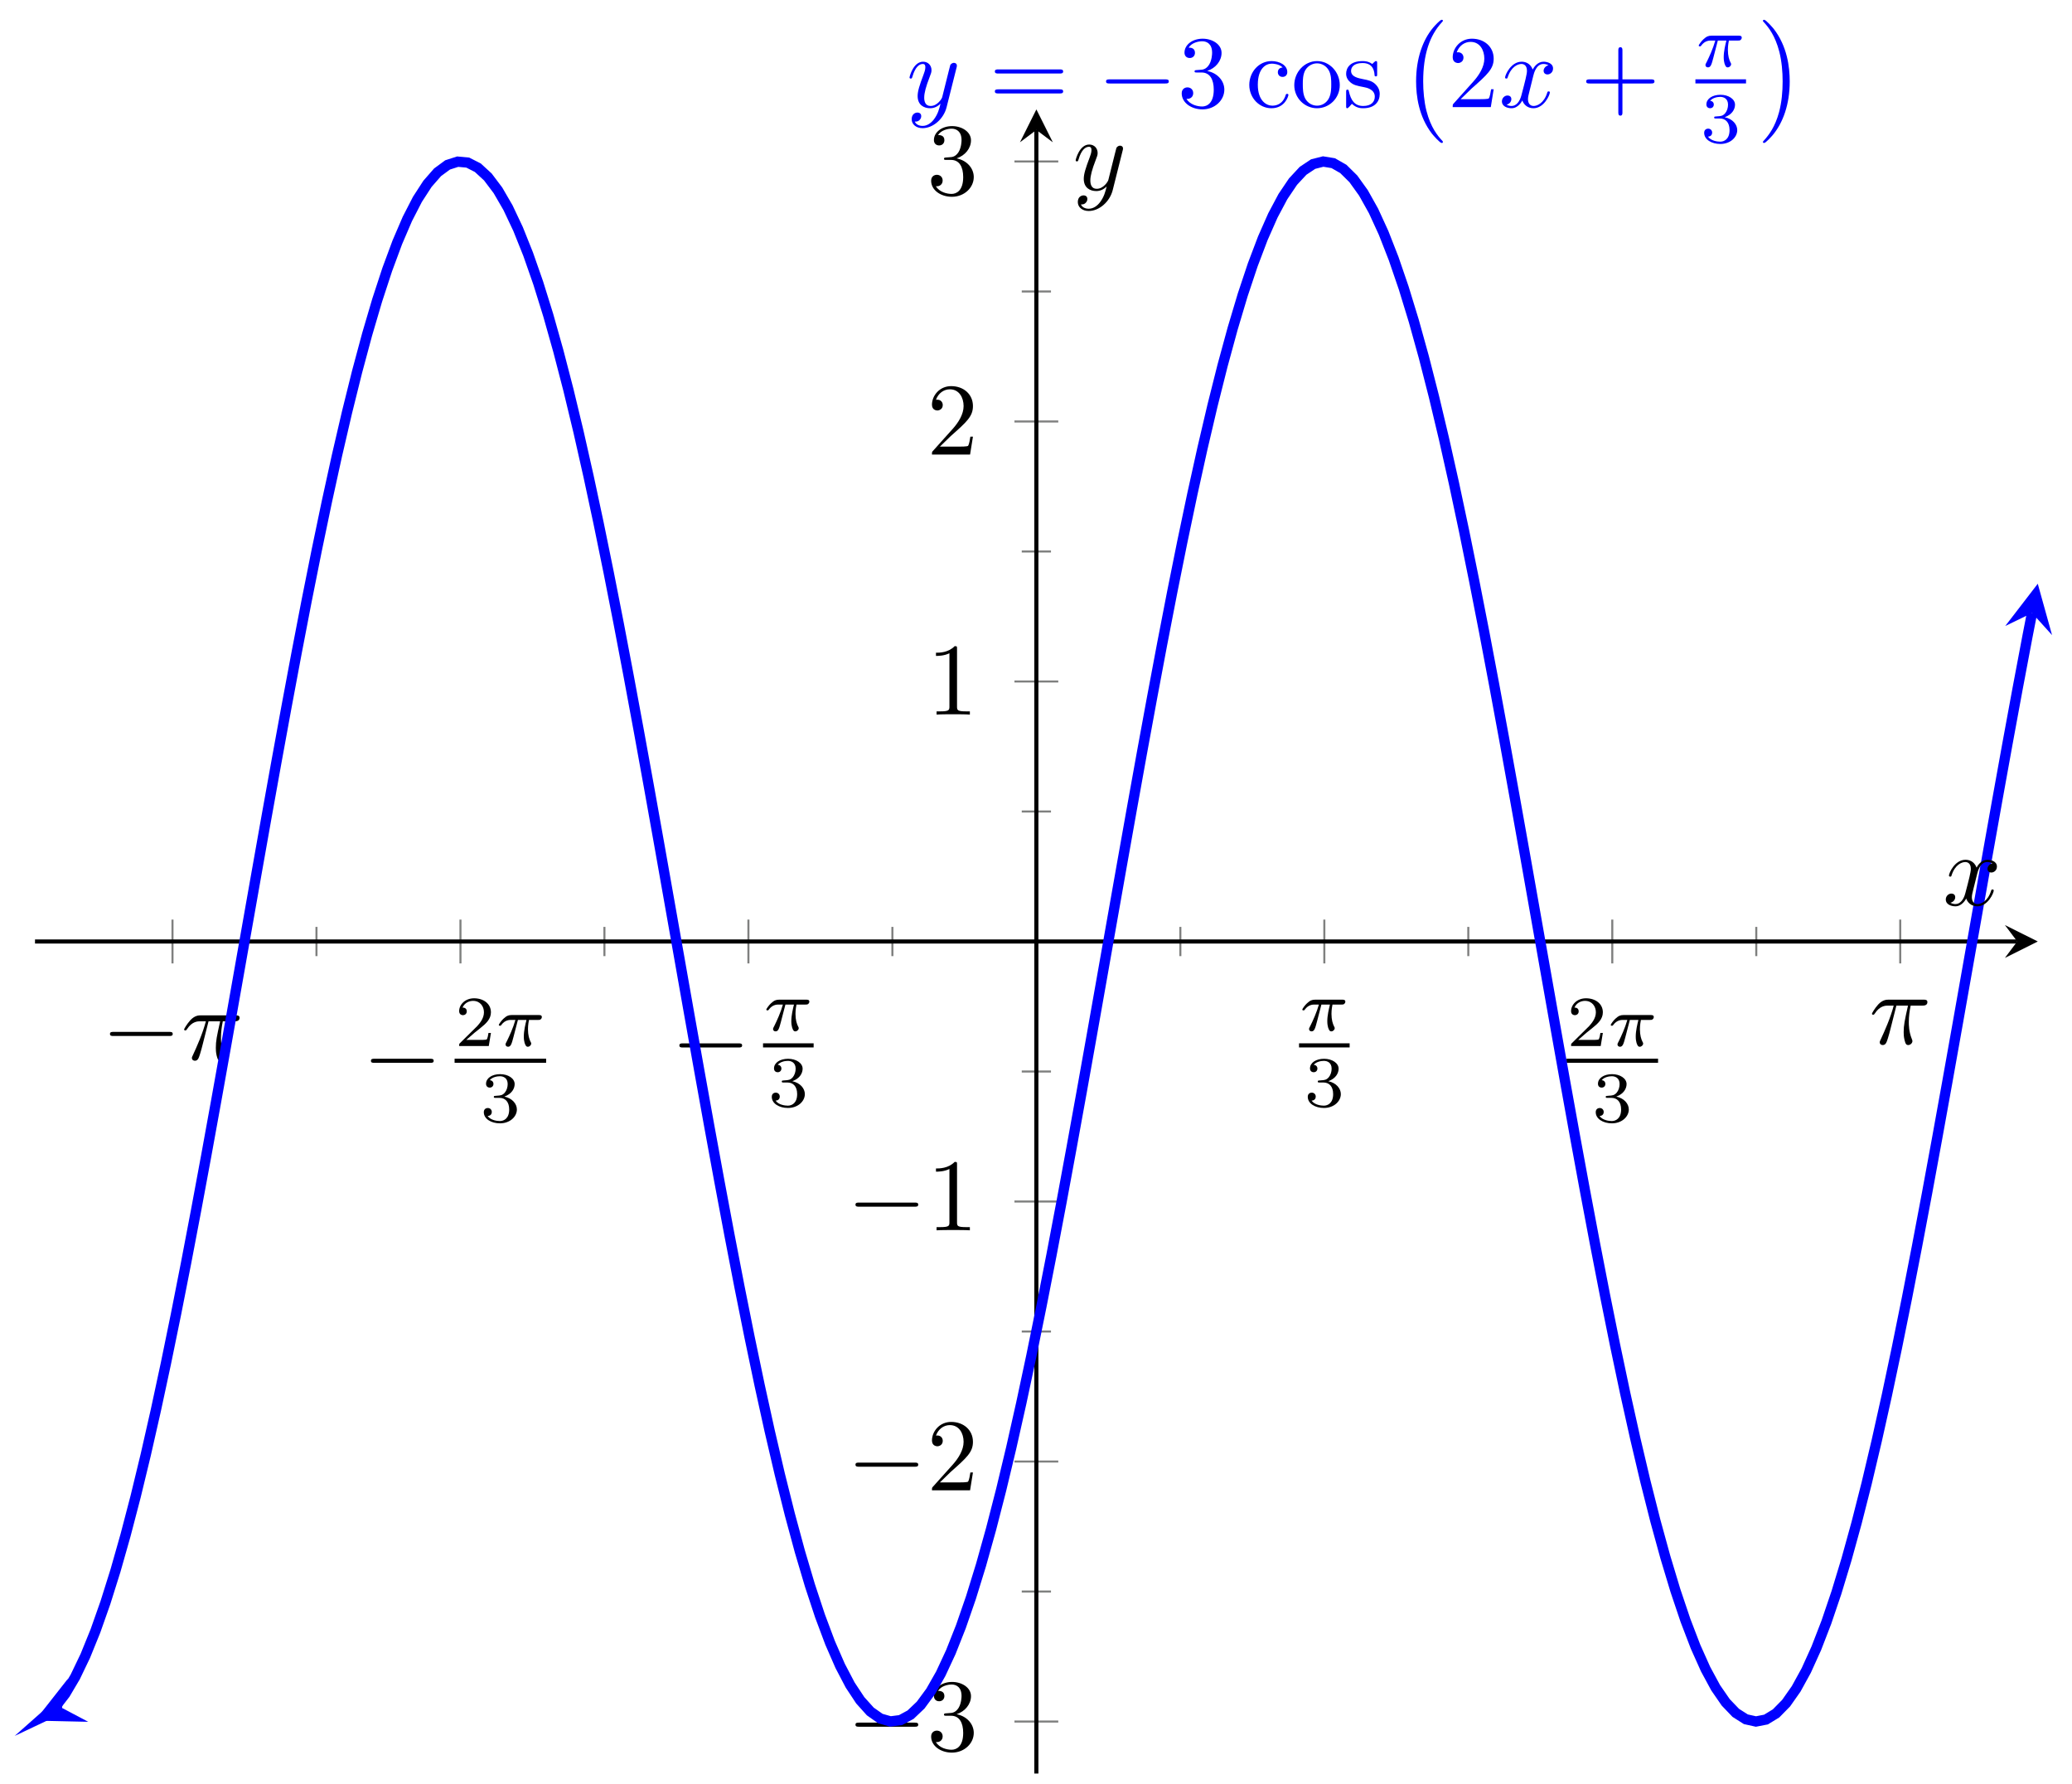 <svg xmlns="http://www.w3.org/2000/svg" xmlns:xlink="http://www.w3.org/1999/xlink" xmlns:inkscape="http://www.inkscape.org/namespaces/inkscape" version="1.1" width="201" height="173" viewBox="0 0 201 173">
<defs>
<path id="font_1_1" d="M.659 .23C.676 .23 .694 .23 .694 .25 .694 .27 .676 .27 .659 .27H.118C.101 .27 .083 .27 .083 .25 .083 .23 .101 .23 .118 .23H.659Z"/>
<path id="font_2_1" d="M.265 .373H.378C.345 .225 .336 .182 .336 .115 .336 .1 .336 .073 .344 .039 .354-.005 .365-.011 .38-.011 .4-.011 .421 .007 .421 .027 .421 .033 .421 .035 .415 .049 .386 .121 .386 .186 .386 .214 .386 .267 .393 .321 .404 .373H.518C.531 .373 .567 .373 .567 .407 .567 .431 .546 .431 .527 .431H.192C.17 .431 .132 .431 .088 .384 .053 .345 .027 .299 .027 .294 .027 .293 .027 .284 .039 .284 .047 .284 .049 .288 .055 .296 .104 .373 .162 .373 .182 .373H.239C.207 .252 .153 .131 .111 .04 .103 .025 .103 .023 .103 .016 .103-.003 .119-.011 .132-.011 .162-.011 .17 .017 .182 .054 .196 .1 .196 .102 .209 .152L.265 .373Z"/>
<path id="font_3_1" d="M.505 .182H.471C.468 .16 .458 .101 .445 .091 .437 .085 .36 .085 .346 .085H.162C.267 .178 .302 .206 .362 .253 .436 .312 .505 .374 .505 .469 .505 .59 .399 .664 .271 .664 .147 .664 .063 .577 .063 .485 .063 .434 .106 .429 .116 .429 .14 .429 .169 .446 .169 .482 .169 .5 .162 .535 .11 .535 .141 .606 .209 .628 .256 .628 .356 .628 .408 .55 .408 .469 .408 .382 .346 .313 .314 .277L.073 .039C.063 .03 .063 .028 .063 0H.475L.505 .182Z"/>
<path id="font_4_1" d="M.311 .363H.43C.415 .303 .393 .212 .393 .133 .393 .093 .398 .066 .404 .044 .42-.006 .433-.01 .449-.01 .472-.01 .496 .011 .496 .035 .496 .043 .494 .047 .488 .057 .469 .094 .451 .151 .451 .233 .451 .252 .451 .292 .465 .363H.59C.608 .363 .616 .363 .627 .371 .641 .381 .644 .397 .644 .402 .644 .431 .618 .431 .601 .431H.224C.183 .431 .155 .422 .11 .38 .084 .357 .045 .303 .045 .294 .045 .282 .058 .282 .062 .282 .073 .282 .074 .284 .08 .293 .131 .363 .193 .363 .215 .363H.276C.245 .253 .191 .135 .161 .075 .155 .062 .145 .041 .142 .037 .141 .033 .139 .029 .139 .022 .139 .006 .151-.01 .174-.01 .214-.01 .225 .035 .249 .125L.311 .363Z"/>
<path id="font_3_2" d="M.273 .334C.351 .334 .407 .28 .407 .173 .407 .049 .335 .012 .277 .012 .237 .012 .149 .023 .107 .082 .154 .084 .165 .117 .165 .138 .165 .17 .141 .193 .11 .193 .082 .193 .054 .176 .054 .135 .054 .041 .158-.02 .279-.02 .418-.02 .514 .073 .514 .173 .514 .251 .45 .329 .34 .352 .445 .39 .483 .465 .483 .526 .483 .605 .392 .664 .281 .664 .17 .664 .085 .61 .085 .53 .085 .496 .107 .477 .137 .477 .168 .477 .188 .5 .188 .528 .188 .557 .168 .578 .137 .58 .172 .624 .241 .635 .278 .635 .323 .635 .386 .613 .386 .526 .386 .484 .372 .438 .346 .407 .313 .369 .285 .367 .235 .364 .21 .362 .208 .362 .203 .361 .201 .361 .193 .359 .193 .348 .193 .334 .202 .334 .219 .334H.273Z"/>
<path id="font_5_4" d="M.29 .352C.372 .379 .43 .449 .43 .528 .43 .61 .342 .666 .246 .666 .145 .666 .069 .606 .069 .53 .069 .497 .091 .478 .12 .478 .151 .478 .171 .5 .171 .529 .171 .579 .124 .579 .109 .579 .14 .628 .206 .641 .242 .641 .283 .641 .338 .619 .338 .529 .338 .517 .336 .459 .31 .415 .28 .367 .246 .364 .221 .363 .213 .362 .189 .36 .182 .36 .174 .359 .167 .358 .167 .348 .167 .337 .174 .337 .191 .337H.235C.317 .337 .354 .269 .354 .17 .354 .034 .285 .006 .241 .006 .198 .006 .123 .022 .088 .081 .123 .076 .154 .098 .154 .136 .154 .172 .127 .192 .098 .192 .074 .192 .042 .178 .042 .134 .042 .043 .135-.022 .244-.022 .366-.022 .457 .068 .457 .17 .457 .253 .394 .331 .29 .352Z"/>
<path id="font_5_3" d="M.127 .077 .233 .18C.389 .318 .449 .372 .449 .472 .449 .586 .359 .666 .237 .666 .124 .666 .05 .574 .05 .485 .05 .429 .1 .429 .103 .429 .12 .429 .155 .441 .155 .482 .155 .508 .137 .534 .102 .534 .094 .534 .092 .534 .089 .533 .112 .598 .166 .635 .224 .635 .315 .635 .358 .554 .358 .472 .358 .392 .308 .313 .253 .251L.061 .037C.05 .026 .05 .024 .05 0H.421L.449 .174H.424C.419 .144 .412 .1 .402 .085 .395 .077 .329 .077 .307 .077H.127Z"/>
<path id="font_5_2" d="M.294 .64C.294 .664 .294 .666 .271 .666 .209 .602 .121 .602 .089 .602V.571C.109 .571 .168 .571 .22 .597V.079C.22 .043 .217 .031 .127 .031H.095V0C.13 .003 .217 .003 .257 .003 .297 .003 .384 .003 .419 0V.031H.387C.297 .031 .294 .042 .294 .079V.64Z"/>
<path id="font_2_3" d="M.486 .381C.49 .395 .49 .397 .49 .404 .49 .422 .476 .431 .461 .431 .451 .431 .435 .425 .426 .41 .424 .405 .416 .374 .412 .356 .405 .33 .398 .303 .392 .276L.347 .096C.343 .081 .3 .011 .234 .011 .183 .011 .172 .055 .172 .092 .172 .138 .189 .2 .223 .288 .239 .329 .243 .34 .243 .36 .243 .405 .211 .442 .161 .442 .066 .442 .029 .297 .029 .288 .029 .278 .039 .278 .041 .278 .051 .278 .052 .28 .057 .296 .084 .39 .124 .42 .158 .42 .166 .42 .183 .42 .183 .388 .183 .363 .173 .337 .166 .318 .126 .212 .108 .155 .108 .108 .108 .019 .171-.011 .23-.011 .269-.011 .303 .006 .331 .034 .318-.018 .306-.067 .266-.12 .24-.154 .202-.183 .156-.183 .142-.183 .097-.18 .08-.141 .096-.141 .109-.141 .123-.129 .133-.12 .143-.107 .143-.088 .143-.057 .116-.053 .106-.053 .083-.053 .05-.069 .05-.118 .05-.168 .094-.205 .156-.205 .259-.205 .362-.114 .39-.001L.486 .381Z"/>
<path id="font_5_5" d="M.687 .327C.702 .327 .721 .327 .721 .347 .721 .367 .702 .367 .688 .367H.089C.075 .367 .056 .367 .056 .347 .056 .327 .075 .327 .09 .327H.687M.688 .133C.702 .133 .721 .133 .721 .153 .721 .173 .702 .173 .687 .173H.09C.075 .173 .056 .173 .056 .153 .056 .133 .075 .133 .089 .133H.688Z"/>
<path id="font_5_6" d="M.117 .218C.117 .381 .199 .423 .252 .423 .261 .423 .324 .422 .359 .386 .318 .383 .312 .353 .312 .34 .312 .314 .33 .294 .358 .294 .384 .294 .404 .311 .404 .341 .404 .409 .328 .448 .251 .448 .126 .448 .034 .34 .034 .216 .034 .088 .133-.011 .249-.011 .383-.011 .415 .109 .415 .119 .415 .129 .405 .129 .402 .129 .393 .129 .391 .125 .389 .119 .36 .026 .295 .014 .258 .014 .205 .014 .117 .057 .117 .218Z"/>
<path id="font_5_7" d="M.471 .214C.471 .342 .371 .448 .25 .448 .125 .448 .028 .339 .028 .214 .028 .085 .132-.011 .249-.011 .37-.011 .471 .087 .471 .214M.25 .014C.207 .014 .163 .035 .136 .081 .111 .125 .111 .186 .111 .222 .111 .261 .111 .315 .135 .359 .162 .405 .209 .426 .249 .426 .293 .426 .336 .404 .362 .361 .388 .318 .388 .26 .388 .222 .388 .186 .388 .132 .366 .088 .344 .043 .3 .014 .25 .014Z"/>
<path id="font_5_8" d="M.208 .194C.23 .19 .312 .174 .312 .102 .312 .051 .277 .011 .199 .011 .115 .011 .079 .068 .06 .153 .057 .166 .056 .17 .046 .17 .033 .17 .033 .163 .033 .145V.013C.033-.004 .033-.011 .044-.011 .049-.011 .05-.01 .069 .009 .071 .011 .071 .013 .089 .032 .133-.01 .178-.011 .199-.011 .314-.011 .36 .056 .36 .128 .36 .181 .33 .211 .318 .223 .285 .255 .246 .263 .204 .271 .148 .282 .081 .295 .081 .353 .081 .388 .107 .429 .193 .429 .303 .429 .308 .339 .31 .308 .311 .299 .32 .299 .322 .299 .335 .299 .335 .304 .335 .323V.424C.335 .441 .335 .448 .324 .448 .319 .448 .317 .448 .304 .436 .301 .432 .291 .423 .287 .42 .249 .448 .208 .448 .193 .448 .071 .448 .033 .381 .033 .325 .033 .29 .049 .262 .076 .24 .108 .214 .136 .208 .208 .194Z"/>
<path id="font_6_1" d="M.413-1.149C.413-1.145 .411-1.143 .409-1.14 .363-1.091 .295-1.01 .253-.847 .23-.756 .221-.653 .221-.56 .221-.297 .284-.113 .404 .017 .413 .026 .413 .028 .413 .03 .413 .04 .405 .04 .401 .04 .386 .04 .332-.02 .319-.035 .217-.156 .152-.336 .152-.559 .152-.701 .177-.902 .308-1.071 .318-1.083 .383-1.159 .401-1.159 .405-1.159 .413-1.159 .413-1.149Z"/>
<path id="font_2_2" d="M.334 .302C.34 .328 .363 .42 .433 .42 .438 .42 .462 .42 .483 .407 .455 .402 .435 .377 .435 .353 .435 .337 .446 .318 .473 .318 .495 .318 .527 .336 .527 .376 .527 .428 .468 .442 .434 .442 .376 .442 .341 .389 .329 .366 .304 .432 .25 .442 .221 .442 .117 .442 .06 .313 .06 .288 .06 .278 .07 .278 .072 .278 .08 .278 .083 .28 .085 .289 .119 .395 .185 .42 .219 .42 .238 .42 .273 .411 .273 .353 .273 .322 .256 .255 .219 .115 .203 .053 .168 .011 .124 .011 .118 .011 .095 .011 .074 .024 .099 .029 .121 .05 .121 .078 .121 .105 .099 .113 .084 .113 .054 .113 .029 .087 .029 .055 .029 .009 .079-.011 .123-.011 .189-.011 .225 .059 .228 .065 .24 .028 .276-.011 .336-.011 .439-.011 .496 .118 .496 .143 .496 .153 .487 .153 .484 .153 .475 .153 .473 .149 .471 .142 .438 .035 .37 .011 .338 .011 .299 .011 .283 .043 .283 .077 .283 .099 .289 .121 .3 .165L.334 .302Z"/>
<path id="font_5_1" d="M.409 .23H.688C.702 .23 .721 .23 .721 .25 .721 .27 .702 .27 .688 .27H.409V.55C.409 .564 .409 .583 .389 .583 .369 .583 .369 .564 .369 .55V.27H.089C.075 .27 .056 .27 .056 .25 .056 .23 .075 .23 .089 .23H.369V-.05C.369-.064 .369-.083 .389-.083 .409-.083 .409-.064 .409-.05V.23Z"/>
<path id="font_6_2" d="M.305-.56C.305-.418 .28-.217 .149-.048 .139-.036 .074 .04 .056 .04 .051 .04 .044 .038 .044 .03 .044 .026 .046 .023 .05 .02 .098-.032 .163-.113 .204-.272 .227-.363 .236-.466 .236-.559 .236-.66 .227-.762 .201-.86 .163-1 .104-1.08 .053-1.136 .044-1.145 .044-1.147 .044-1.149 .044-1.157 .051-1.159 .056-1.159 .071-1.159 .126-1.098 .138-1.084 .24-.963 .305-.783 .305-.56Z"/>
</defs>
<path transform="matrix(1,0,0,-1,3.396,172.006)" stroke-width=".199" stroke-linecap="butt" stroke-miterlimit="10" stroke-linejoin="miter" fill="none" stroke="#7f807f" d="M27.304 79.277V82.112M55.238 79.277V82.112M83.173 79.277V82.112M111.107 79.277V82.112M139.041 79.277V82.112M166.976 79.277V82.112"/>
<path transform="matrix(1,0,0,-1,3.396,172.006)" stroke-width=".199" stroke-linecap="butt" stroke-miterlimit="10" stroke-linejoin="miter" fill="none" stroke="#7f807f" d="M13.337 78.569V82.82M41.272 78.569V82.82M69.206 78.569V82.82M125.074 78.569V82.82M153.008 78.569V82.82M180.942 78.569V82.82"/>
<path transform="matrix(1,0,0,-1,3.396,172.006)" stroke-width=".199" stroke-linecap="butt" stroke-miterlimit="10" stroke-linejoin="miter" fill="none" stroke="#7f807f" d="M95.722 17.652H98.557M95.722 42.869H98.557M95.722 68.086H98.557M95.722 93.303H98.557M95.722 118.52H98.557M95.722 143.737H98.557"/>
<path transform="matrix(1,0,0,-1,3.396,172.006)" stroke-width=".199" stroke-linecap="butt" stroke-miterlimit="10" stroke-linejoin="miter" fill="none" stroke="#7f807f" d="M95.013 5.043H99.265M95.013 30.26H99.265M95.013 55.477H99.265M95.013 105.912H99.265M95.013 131.129H99.265M95.013 156.346H99.265"/>
<path transform="matrix(1,0,0,-1,3.396,172.006)" stroke-width=".399" stroke-linecap="butt" stroke-miterlimit="10" stroke-linejoin="miter" fill="none" stroke="#000000" d="M0 80.695H192.286"/>
<path transform="matrix(1,0,0,-1,195.687,91.309)" d="M1.993 0-1.196 1.594 0 0-1.196-1.594"/>
<path transform="matrix(1,0,0,-1,3.396,172.006)" stroke-width=".399" stroke-linecap="butt" stroke-miterlimit="10" stroke-linejoin="miter" fill="none" stroke="#000000" d="M97.139 0V159.397"/>
<path transform="matrix(0,-1,-1,-0,100.538,12.604)" d="M1.993 0-1.196 1.594 0 0-1.196-1.594"/>
<use data-text="&#x2212;" xlink:href="#font_1_1" transform="matrix(9.963,0,0,-9.963,9.841,102.767)"/>
<use data-text="&#x03c0;" xlink:href="#font_2_1" transform="matrix(9.963,0,0,-9.963,17.59,102.767)"/>
<use data-text="&#x2212;" xlink:href="#font_1_1" transform="matrix(9.963,0,0,-9.963,35.157,105.372)"/>
<use data-text="2" xlink:href="#font_3_1" transform="matrix(6.974,0,0,-6.974,44.102,101.449)"/>
<use data-text="&#x03c0;" xlink:href="#font_4_1" transform="matrix(6.974,0,0,-6.974,48.073,101.449)"/>
<path transform="matrix(1,0,0,-1,-48.738,-51.736)" stroke-width=".399" stroke-linecap="butt" stroke-miterlimit="10" stroke-linejoin="miter" fill="none" stroke="#000000" d="M92.837-154.612H101.717"/>
<use data-text="3" xlink:href="#font_3_2" transform="matrix(6.974,0,0,-6.974,46.557,108.807)"/>
<use data-text="&#x2212;" xlink:href="#font_1_1" transform="matrix(9.963,0,0,-9.963,65.078,103.881)"/>
<use data-text="&#x03c0;" xlink:href="#font_4_1" transform="matrix(6.974,0,0,-6.974,74.023,99.958)"/>
<path transform="matrix(1,0,0,-1,-18.817,-53.227)" stroke-width=".399" stroke-linecap="butt" stroke-miterlimit="10" stroke-linejoin="miter" fill="none" stroke="#000000" d="M92.837-154.612H97.746"/>
<use data-text="3" xlink:href="#font_3_2" transform="matrix(6.974,0,0,-6.974,74.492,107.316)"/>
<use data-text="&#x03c0;" xlink:href="#font_4_1" transform="matrix(6.974,0,0,-6.974,126.018,99.958)"/>
<path transform="matrix(1,0,0,-1,40.928,-53.227)" stroke-width=".399" stroke-linecap="butt" stroke-miterlimit="10" stroke-linejoin="miter" fill="none" stroke="#000000" d="M85.088-154.612H89.997"/>
<use data-text="3" xlink:href="#font_3_2" transform="matrix(6.974,0,0,-6.974,126.487,107.316)"/>
<use data-text="2" xlink:href="#font_3_1" transform="matrix(6.974,0,0,-6.974,151.967,101.449)"/>
<use data-text="&#x03c0;" xlink:href="#font_4_1" transform="matrix(6.974,0,0,-6.974,155.939,101.449)"/>
<path transform="matrix(1,0,0,-1,66.876,-51.736)" stroke-width=".399" stroke-linecap="butt" stroke-miterlimit="10" stroke-linejoin="miter" fill="none" stroke="#000000" d="M85.088-154.612H93.969"/>
<use data-text="3" xlink:href="#font_3_2" transform="matrix(6.974,0,0,-6.974,154.422,108.807)"/>
<use data-text="&#x03c0;" xlink:href="#font_2_1" transform="matrix(9.963,0,0,-9.963,181.324,101.245)"/>
<use data-text="&#x2212;" xlink:href="#font_1_1" transform="matrix(9.963,0,0,-9.963,82.161,169.758)"/>
<use data-text="3" xlink:href="#font_5_4" transform="matrix(9.963,0,0,-9.963,89.91,169.758)"/>
<use data-text="&#x2212;" xlink:href="#font_1_1" transform="matrix(9.963,0,0,-9.963,82.161,144.54)"/>
<use data-text="2" xlink:href="#font_5_3" transform="matrix(9.963,0,0,-9.963,89.91,144.54)"/>
<use data-text="&#x2212;" xlink:href="#font_1_1" transform="matrix(9.963,0,0,-9.963,82.161,119.322)"/>
<use data-text="1" xlink:href="#font_5_2" transform="matrix(9.963,0,0,-9.963,89.91,119.322)"/>
<use data-text="1" xlink:href="#font_5_2" transform="matrix(9.963,0,0,-9.963,89.91,69.302)"/>
<use data-text="2" xlink:href="#font_5_3" transform="matrix(9.963,0,0,-9.963,89.91,44.084)"/>
<use data-text="3" xlink:href="#font_5_4" transform="matrix(9.963,0,0,-9.963,89.91,18.866)"/>
<path transform="matrix(1,0,0,-1,3.396,172.006)" stroke-width=".996" stroke-linecap="butt" stroke-miterlimit="10" stroke-linejoin="miter" fill="none" stroke="#0000ff" d="M2.612 6.366 .976 5.593 1.953 6.458 2.929 7.724 3.905 9.377 4.881 11.413 5.858 13.819 6.834 16.585 7.81 19.693 8.786 23.129 9.763 26.872 10.739 30.903 11.715 35.201 12.692 39.745 13.668 44.506 14.644 49.461 15.62 54.582 16.597 59.845 17.573 65.219 18.549 70.677 19.525 76.186 20.502 81.72 21.478 87.247 22.454 92.743 23.431 98.171 24.407 103.508 25.383 108.721 26.359 113.786 27.336 118.672 28.312 123.354 29.288 127.808 30.265 132.011 31.241 135.94 32.217 139.571 33.193 142.886 34.17 145.868 35.146 148.503 36.122 150.775 37.098 152.673 38.075 154.18 39.051 155.296 40.027 156.013 41.004 156.327 41.98 156.237 42.956 155.74 43.932 154.842 44.909 153.545 45.885 151.862 46.861 149.797 47.837 147.359 48.814 144.565 49.79 141.43 50.766 137.968 51.743 134.202 52.719 130.148 53.695 125.828 54.671 121.268 55.648 116.49 56.624 111.52 57.6 106.386 58.576 101.113 59.553 95.731 60.529 90.269 61.505 84.755 62.482 79.223 63.458 73.695 64.434 68.205 65.41 62.783 66.387 57.454 67.363 52.253 68.339 47.202 69.316 42.331 70.292 37.665 71.268 33.229 72.244 29.047 73.221 25.145 74.197 21.539 75.173 18.249 76.149 15.293 77.126 12.686 78.102 10.447 79.078 8.582 80.055 7.104 81.031 6.019 82.007 5.333 82.983 5.054 83.96 5.18 84.936 5.708 85.912 6.637 86.888 7.963 87.865 9.681 88.841 11.778 89.817 14.243 90.794 17.064 91.77 20.225 92.746 23.713 93.722 27.506 94.699 31.582 95.675 35.922 96.651 40.5 97.627 45.294 98.604 50.28 99.58 55.426 100.556 60.708 101.533 66.098 102.509 71.565 103.485 77.083 104.461 82.615 105.438 88.14 106.414 93.626 107.39 99.041 108.367 104.361 109.343 109.552 110.319 114.589 111.295 119.443 112.272 124.092 113.248 128.506 114.224 132.665 115.2 136.545 116.177 140.128 117.153 143.394 118.129 146.32 119.106 148.896 120.082 151.106 121.058 152.941 122.034 154.389 123.011 155.441 123.987 156.091 124.963 156.34 125.939 156.181 126.916 155.623 127.892 154.659 128.868 153.299 129.845 151.552 130.821 149.425 131.797 146.931 132.773 144.082 133.75 140.892 134.726 137.378 135.702 133.563 136.678 129.465 137.655 125.107 138.631 120.509 139.607 115.697 140.584 110.699 141.56 105.541 142.536 100.249 143.512 94.853 144.489 89.379 145.465 83.86 146.441 78.327 147.418 72.803 148.394 67.322 149.37 61.913 150.346 56.603 151.323 51.424 152.299 46.399 153.275 41.56 154.251 36.931 155.228 32.537 156.204 28.399 157.18 24.54 158.157 20.984 159.133 17.748 160.109 14.849 161.085 12.301 162.062 10.12 163.038 8.316 164.014 6.902 164.99 5.883 165.967 5.263 166.943 5.046 167.919 5.236 168.896 5.832 169.872 6.826 170.848 8.217 171.824 9.994 172.801 12.151 173.777 14.676 174.753 17.555 175.729 20.771 176.706 24.308 177.682 28.144 178.658 32.266 179.635 36.647 180.611 41.262 181.587 46.089 182.563 51.1 183.54 56.271 184.516 61.574 185.492 66.977 186.469 72.455 187.445 77.977 188.421 83.511 189.397 89.031 190.374 94.508 191.35 99.911 192.326 105.211 193.302 110.379 193.726 112.552"/>
<path transform="matrix(-.904,.427,.427,.904,6.008,165.64)" d="M2.889 0-1.734 2.311 0 0-1.734-2.311" fill="#0000ff"/>
<path transform="matrix(.191,-.982,-.982,-.191,197.127,59.451)" d="M2.889 0-1.734 2.311 0 0-1.734-2.311" fill="#0000ff"/>
<use data-text="y" xlink:href="#font_2_3" transform="matrix(9.963,0,0,-9.963,87.942,10.388)" fill="#0000ff"/>
<use data-text="=" xlink:href="#font_5_5" transform="matrix(9.963,0,0,-9.963,95.951,10.388)" fill="#0000ff"/>
<use data-text="&#x2212;" xlink:href="#font_1_1" transform="matrix(9.963,0,0,-9.963,106.468,10.388)" fill="#0000ff"/>
<use data-text="3" xlink:href="#font_5_4" transform="matrix(9.963,0,0,-9.963,114.217,10.388)" fill="#0000ff"/>
<use data-text="c" xlink:href="#font_5_6" transform="matrix(9.963,0,0,-9.963,120.852,10.388)" fill="#0000ff"/>
<use data-text="o" xlink:href="#font_5_7" transform="matrix(9.963,0,0,-9.963,125.276,10.388)" fill="#0000ff"/>
<use data-text="s" xlink:href="#font_5_8" transform="matrix(9.963,0,0,-9.963,130.257,10.388)" fill="#0000ff"/>
<use data-text="(" xlink:href="#font_6_1" transform="matrix(9.963,0,0,-9.963,135.858,2.318)" fill="#0000ff"/>
<use data-text="2" xlink:href="#font_5_3" transform="matrix(9.963,0,0,-9.963,140.425,10.388)" fill="#0000ff"/>
<use data-text="x" xlink:href="#font_2_2" transform="matrix(9.963,0,0,-9.963,145.407,10.388)" fill="#0000ff"/>
<use data-text="+" xlink:href="#font_5_1" transform="matrix(9.963,0,0,-9.963,153.314,10.388)" fill="#0000ff"/>
<use data-text="&#x03c0;" xlink:href="#font_4_1" transform="matrix(6.974,0,0,-6.974,164.473,6.465)" fill="#0000ff"/>
<path transform="matrix(1,0,0,-1,4.047,-146.72)" stroke-width=".399" stroke-linecap="butt" stroke-miterlimit="10" stroke-linejoin="miter" fill="none" stroke="#0000ff" d="M160.422-154.612H165.331"/>
<use data-text="3" xlink:href="#font_3_2" transform="matrix(6.974,0,0,-6.974,164.941,13.823)" fill="#0000ff"/>
<use data-text=")" xlink:href="#font_6_2" transform="matrix(9.963,0,0,-9.963,170.578,2.318)" fill="#0000ff"/>
<use data-text="x" xlink:href="#font_2_2" transform="matrix(9.963,0,0,-9.963,188.466,87.789)"/>
<use data-text="y" xlink:href="#font_2_3" transform="matrix(9.963,0,0,-9.963,104.058,18.421)"/>
</svg>
